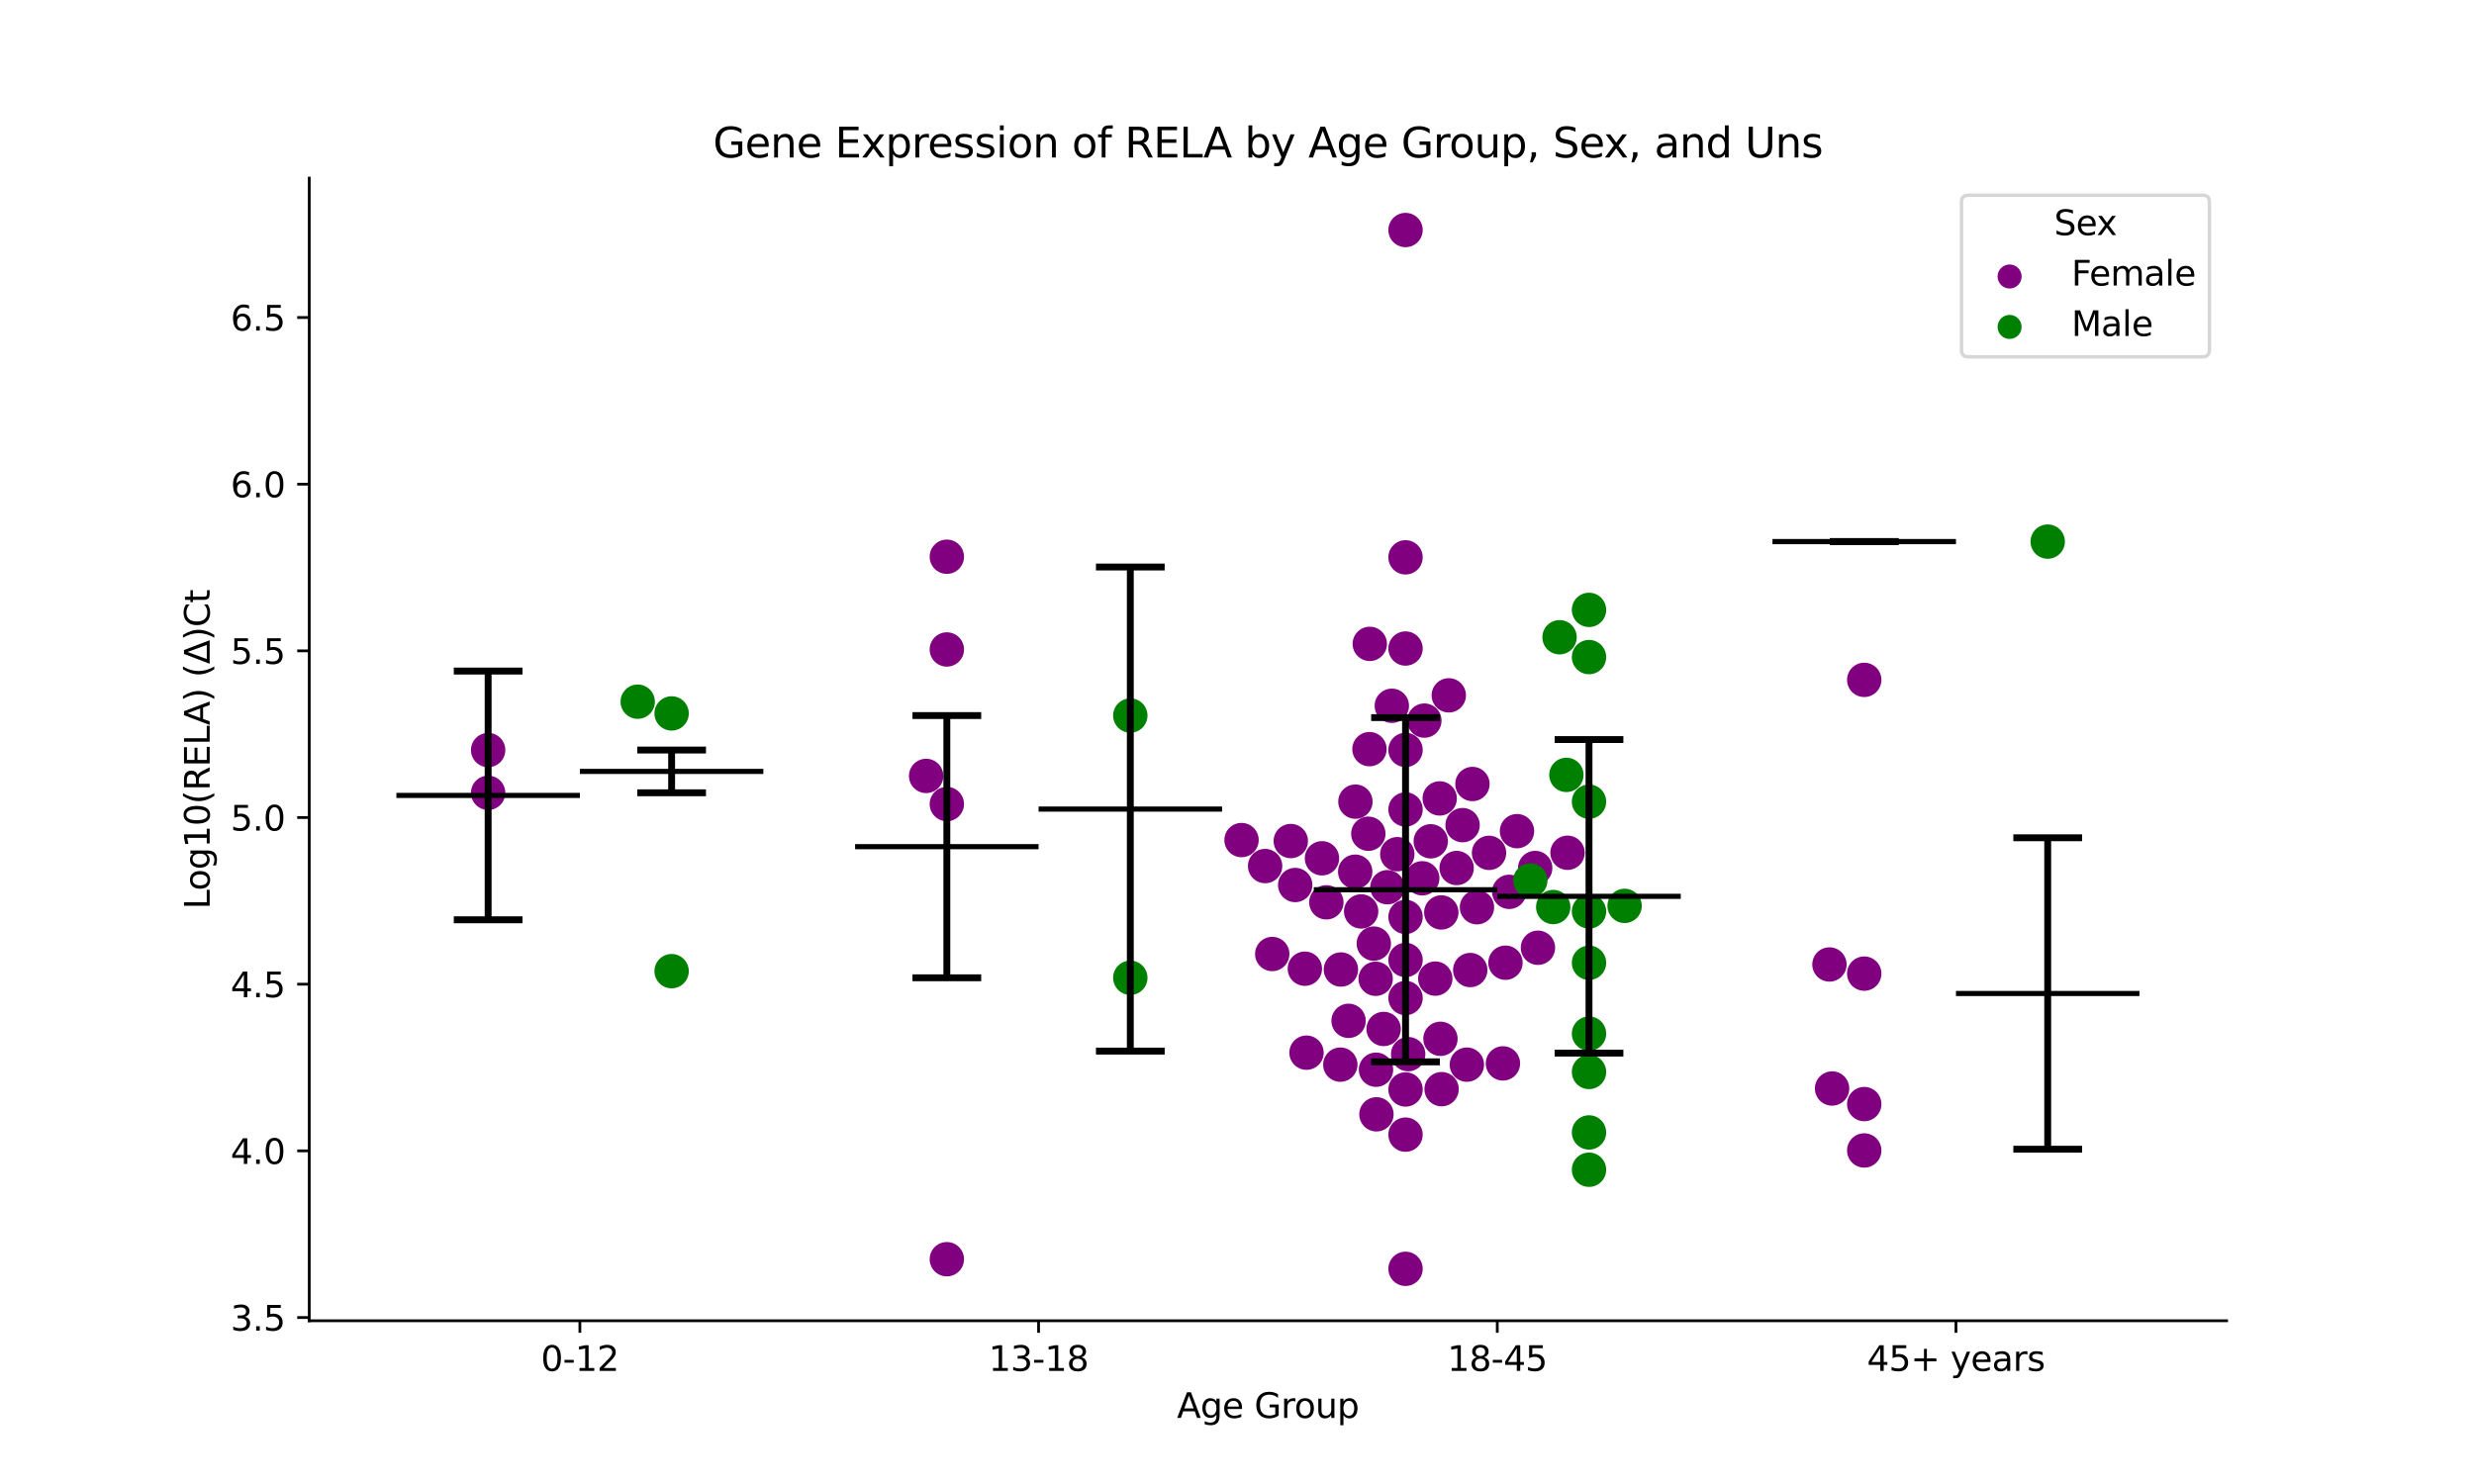 <?xml version="1.0" encoding="utf-8" standalone="no"?>
<!DOCTYPE svg PUBLIC "-//W3C//DTD SVG 1.1//EN"
  "http://www.w3.org/Graphics/SVG/1.1/DTD/svg11.dtd">
<svg xmlns:xlink="http://www.w3.org/1999/xlink" width="720pt" height="432pt" viewBox="0 0 720 432" xmlns="http://www.w3.org/2000/svg" version="1.1">
 <defs>
  <style type="text/css">*{stroke-linejoin: round; stroke-linecap: butt}</style>
 </defs>
 <g id="figure_1">
  <g id="patch_1">
   <path d="M 0 432 
L 720 432 
L 720 0 
L 0 0 
z
" style="fill: #ffffff"/>
  </g>
  <g id="axes_1">
   <g id="patch_2">
    <path d="M 90 384.48 
L 648 384.48 
L 648 51.84 
L 90 51.84 
z
" style="fill: #ffffff"/>
   </g>
   <g id="PathCollection_1">
    <defs>
     <path id="C0_0_2d4dabe484" d="M 0 5 
C 1.326 5 2.598 4.473 3.536 3.536 
C 4.473 2.598 5 1.326 5 -0 
C 5 -1.326 4.473 -2.598 3.536 -3.536 
C 2.598 -4.473 1.326 -5 0 -5 
C -1.326 -5 -2.598 -4.473 -3.536 -3.536 
C -4.473 -2.598 -5 -1.326 -5 0 
C -5 1.326 -4.473 2.598 -3.536 3.536 
C -2.598 4.473 -1.326 5 0 5 
z
"/>
    </defs>
    <g clip-path="url(#pb9359ebd61)">
     <use xlink:href="#C0_0_2d4dabe484" x="142.062" y="218.348" style="fill: #800080"/>
    </g>
    <g clip-path="url(#pb9359ebd61)">
     <use xlink:href="#C0_0_2d4dabe484" x="142.062" y="230.791" style="fill: #800080"/>
    </g>
   </g>
   <g id="PathCollection_2">
    <defs>
     <path id="C1_0_733b966bf1" d="M 0 5 
C 1.326 5 2.598 4.473 3.536 3.536 
C 4.473 2.598 5 1.326 5 -0 
C 5 -1.326 4.473 -2.598 3.536 -3.536 
C 2.598 -4.473 1.326 -5 0 -5 
C -1.326 -5 -2.598 -4.473 -3.536 -3.536 
C -4.473 -2.598 -5 -1.326 -5 0 
C -5 1.326 -4.473 2.598 -3.536 3.536 
C -2.598 4.473 -1.326 5 0 5 
z
"/>
    </defs>
    <g clip-path="url(#pb9359ebd61)">
     <use xlink:href="#C1_0_733b966bf1" x="195.459" y="207.681" style="fill: #008000"/>
    </g>
    <g clip-path="url(#pb9359ebd61)">
     <use xlink:href="#C1_0_733b966bf1" x="185.591" y="204.265" style="fill: #008000"/>
    </g>
    <g clip-path="url(#pb9359ebd61)">
     <use xlink:href="#C1_0_733b966bf1" x="195.459" y="282.711" style="fill: #008000"/>
    </g>
   </g>
   <g id="PathCollection_3">
    <defs>
     <path id="C2_0_3340e9cf33" d="M 0 5 
C 1.326 5 2.598 4.473 3.536 3.536 
C 4.473 2.598 5 1.326 5 -0 
C 5 -1.326 4.473 -2.598 3.536 -3.536 
C 2.598 -4.473 1.326 -5 0 -5 
C -1.326 -5 -2.598 -4.473 -3.536 -3.536 
C -4.473 -2.598 -5 -1.326 -5 0 
C -5 1.326 -4.473 2.598 -3.536 3.536 
C -2.598 4.473 -1.326 5 0 5 
z
"/>
    </defs>
    <g clip-path="url(#pb9359ebd61)">
     <use xlink:href="#C2_0_3340e9cf33" x="275.555" y="366.561" style="fill: #800080"/>
    </g>
    <g clip-path="url(#pb9359ebd61)">
     <use xlink:href="#C2_0_3340e9cf33" x="275.555" y="189.063" style="fill: #800080"/>
    </g>
    <g clip-path="url(#pb9359ebd61)">
     <use xlink:href="#C2_0_3340e9cf33" x="275.555" y="234.065" style="fill: #800080"/>
    </g>
    <g clip-path="url(#pb9359ebd61)">
     <use xlink:href="#C2_0_3340e9cf33" x="275.555" y="162.066" style="fill: #800080"/>
    </g>
    <g clip-path="url(#pb9359ebd61)">
     <use xlink:href="#C2_0_3340e9cf33" x="269.53" y="225.875" style="fill: #800080"/>
    </g>
   </g>
   <g id="PathCollection_4">
    <defs>
     <path id="C3_0_9592f3216a" d="M 0 5 
C 1.326 5 2.598 4.473 3.536 3.536 
C 4.473 2.598 5 1.326 5 -0 
C 5 -1.326 4.473 -2.598 3.536 -3.536 
C 2.598 -4.473 1.326 -5 0 -5 
C -1.326 -5 -2.598 -4.473 -3.536 -3.536 
C -4.473 -2.598 -5 -1.326 -5 0 
C -5 1.326 -4.473 2.598 -3.536 3.536 
C -2.598 4.473 -1.326 5 0 5 
z
"/>
    </defs>
    <g clip-path="url(#pb9359ebd61)">
     <use xlink:href="#C3_0_9592f3216a" x="328.952" y="284.639" style="fill: #008000"/>
    </g>
    <g clip-path="url(#pb9359ebd61)">
     <use xlink:href="#C3_0_9592f3216a" x="328.952" y="208.304" style="fill: #008000"/>
    </g>
   </g>
   <g id="PathCollection_5">
    <defs>
     <path id="C4_0_a1d25ee0cf" d="M 0 5 
C 1.326 5 2.598 4.473 3.536 3.536 
C 4.473 2.598 5 1.326 5 -0 
C 5 -1.326 4.473 -2.598 3.536 -3.536 
C 2.598 -4.473 1.326 -5 0 -5 
C -1.326 -5 -2.598 -4.473 -3.536 -3.536 
C -4.473 -2.598 -5 -1.326 -5 0 
C -5 1.326 -4.473 2.598 -3.536 3.536 
C -2.598 4.473 -1.326 5 0 5 
z
"/>
    </defs>
    <g clip-path="url(#pb9359ebd61)">
     <use xlink:href="#C4_0_a1d25ee0cf" x="409.048" y="369.36" style="fill: #800080"/>
    </g>
    <g clip-path="url(#pb9359ebd61)">
     <use xlink:href="#C4_0_a1d25ee0cf" x="426.899" y="309.924" style="fill: #800080"/>
    </g>
    <g clip-path="url(#pb9359ebd61)">
     <use xlink:href="#C4_0_a1d25ee0cf" x="409.048" y="290.533" style="fill: #800080"/>
    </g>
    <g clip-path="url(#pb9359ebd61)">
     <use xlink:href="#C4_0_a1d25ee0cf" x="370.256" y="277.715" style="fill: #800080"/>
    </g>
    <g clip-path="url(#pb9359ebd61)">
     <use xlink:href="#C4_0_a1d25ee0cf" x="399.815" y="274.689" style="fill: #800080"/>
    </g>
    <g clip-path="url(#pb9359ebd61)">
     <use xlink:href="#C4_0_a1d25ee0cf" x="419.211" y="302.402" style="fill: #800080"/>
    </g>
    <g clip-path="url(#pb9359ebd61)">
     <use xlink:href="#C4_0_a1d25ee0cf" x="400.582" y="324.383" style="fill: #800080"/>
    </g>
    <g clip-path="url(#pb9359ebd61)">
     <use xlink:href="#C4_0_a1d25ee0cf" x="409.048" y="279.451" style="fill: #800080"/>
    </g>
    <g clip-path="url(#pb9359ebd61)">
     <use xlink:href="#C4_0_a1d25ee0cf" x="438.133" y="280.248" style="fill: #800080"/>
    </g>
    <g clip-path="url(#pb9359ebd61)">
     <use xlink:href="#C4_0_a1d25ee0cf" x="400.353" y="284.927" style="fill: #800080"/>
    </g>
    <g clip-path="url(#pb9359ebd61)">
     <use xlink:href="#C4_0_a1d25ee0cf" x="398.645" y="187.437" style="fill: #800080"/>
    </g>
    <g clip-path="url(#pb9359ebd61)">
     <use xlink:href="#C4_0_a1d25ee0cf" x="402.674" y="299.536" style="fill: #800080"/>
    </g>
    <g clip-path="url(#pb9359ebd61)">
     <use xlink:href="#C4_0_a1d25ee0cf" x="423.925" y="252.684" style="fill: #800080"/>
    </g>
    <g clip-path="url(#pb9359ebd61)">
     <use xlink:href="#C4_0_a1d25ee0cf" x="403.767" y="258.276" style="fill: #800080"/>
    </g>
    <g clip-path="url(#pb9359ebd61)">
     <use xlink:href="#C4_0_a1d25ee0cf" x="379.745" y="281.997" style="fill: #800080"/>
    </g>
    <g clip-path="url(#pb9359ebd61)">
     <use xlink:href="#C4_0_a1d25ee0cf" x="447.585" y="275.893" style="fill: #800080"/>
    </g>
    <g clip-path="url(#pb9359ebd61)">
     <use xlink:href="#C4_0_a1d25ee0cf" x="409.048" y="330.298" style="fill: #800080"/>
    </g>
    <g clip-path="url(#pb9359ebd61)">
     <use xlink:href="#C4_0_a1d25ee0cf" x="368.181" y="252.115" style="fill: #800080"/>
    </g>
    <g clip-path="url(#pb9359ebd61)">
     <use xlink:href="#C4_0_a1d25ee0cf" x="390.071" y="309.923" style="fill: #800080"/>
    </g>
    <g clip-path="url(#pb9359ebd61)">
     <use xlink:href="#C4_0_a1d25ee0cf" x="446.783" y="252.681" style="fill: #800080"/>
    </g>
    <g clip-path="url(#pb9359ebd61)">
     <use xlink:href="#C4_0_a1d25ee0cf" x="394.401" y="253.756" style="fill: #800080"/>
    </g>
    <g clip-path="url(#pb9359ebd61)">
     <use xlink:href="#C4_0_a1d25ee0cf" x="398.217" y="242.702" style="fill: #800080"/>
    </g>
    <g clip-path="url(#pb9359ebd61)">
     <use xlink:href="#C4_0_a1d25ee0cf" x="409.048" y="218.305" style="fill: #800080"/>
    </g>
    <g clip-path="url(#pb9359ebd61)">
     <use xlink:href="#C4_0_a1d25ee0cf" x="439.223" y="259.622" style="fill: #800080"/>
    </g>
    <g clip-path="url(#pb9359ebd61)">
     <use xlink:href="#C4_0_a1d25ee0cf" x="380.229" y="306.439" style="fill: #800080"/>
    </g>
    <g clip-path="url(#pb9359ebd61)">
     <use xlink:href="#C4_0_a1d25ee0cf" x="409.048" y="66.96" style="fill: #800080"/>
    </g>
    <g clip-path="url(#pb9359ebd61)">
     <use xlink:href="#C4_0_a1d25ee0cf" x="414.529" y="209.775" style="fill: #800080"/>
    </g>
    <g clip-path="url(#pb9359ebd61)">
     <use xlink:href="#C4_0_a1d25ee0cf" x="409.048" y="162.243" style="fill: #800080"/>
    </g>
    <g clip-path="url(#pb9359ebd61)">
     <use xlink:href="#C4_0_a1d25ee0cf" x="437.392" y="309.56" style="fill: #800080"/>
    </g>
    <g clip-path="url(#pb9359ebd61)">
     <use xlink:href="#C4_0_a1d25ee0cf" x="456.192" y="248.244" style="fill: #800080"/>
    </g>
    <g clip-path="url(#pb9359ebd61)">
     <use xlink:href="#C4_0_a1d25ee0cf" x="425.648" y="240.202" style="fill: #800080"/>
    </g>
    <g clip-path="url(#pb9359ebd61)">
     <use xlink:href="#C4_0_a1d25ee0cf" x="433.348" y="248.272" style="fill: #800080"/>
    </g>
    <g clip-path="url(#pb9359ebd61)">
     <use xlink:href="#C4_0_a1d25ee0cf" x="418.991" y="232.427" style="fill: #800080"/>
    </g>
    <g clip-path="url(#pb9359ebd61)">
     <use xlink:href="#C4_0_a1d25ee0cf" x="416.383" y="244.907" style="fill: #800080"/>
    </g>
    <g clip-path="url(#pb9359ebd61)">
     <use xlink:href="#C4_0_a1d25ee0cf" x="409.048" y="266.919" style="fill: #800080"/>
    </g>
    <g clip-path="url(#pb9359ebd61)">
     <use xlink:href="#C4_0_a1d25ee0cf" x="390.242" y="282.23" style="fill: #800080"/>
    </g>
    <g clip-path="url(#pb9359ebd61)">
     <use xlink:href="#C4_0_a1d25ee0cf" x="421.637" y="202.415" style="fill: #800080"/>
    </g>
    <g clip-path="url(#pb9359ebd61)">
     <use xlink:href="#C4_0_a1d25ee0cf" x="409.048" y="235.64" style="fill: #800080"/>
    </g>
    <g clip-path="url(#pb9359ebd61)">
     <use xlink:href="#C4_0_a1d25ee0cf" x="396.131" y="265.324" style="fill: #800080"/>
    </g>
    <g clip-path="url(#pb9359ebd61)">
     <use xlink:href="#C4_0_a1d25ee0cf" x="376.94" y="257.63" style="fill: #800080"/>
    </g>
    <g clip-path="url(#pb9359ebd61)">
     <use xlink:href="#C4_0_a1d25ee0cf" x="419.458" y="265.617" style="fill: #800080"/>
    </g>
    <g clip-path="url(#pb9359ebd61)">
     <use xlink:href="#C4_0_a1d25ee0cf" x="413.906" y="255.677" style="fill: #800080"/>
    </g>
    <g clip-path="url(#pb9359ebd61)">
     <use xlink:href="#C4_0_a1d25ee0cf" x="405.057" y="205.458" style="fill: #800080"/>
    </g>
    <g clip-path="url(#pb9359ebd61)">
     <use xlink:href="#C4_0_a1d25ee0cf" x="361.319" y="244.547" style="fill: #800080"/>
    </g>
    <g clip-path="url(#pb9359ebd61)">
     <use xlink:href="#C4_0_a1d25ee0cf" x="394.464" y="233.363" style="fill: #800080"/>
    </g>
    <g clip-path="url(#pb9359ebd61)">
     <use xlink:href="#C4_0_a1d25ee0cf" x="441.486" y="241.953" style="fill: #800080"/>
    </g>
    <g clip-path="url(#pb9359ebd61)">
     <use xlink:href="#C4_0_a1d25ee0cf" x="398.55" y="218.08" style="fill: #800080"/>
    </g>
    <g clip-path="url(#pb9359ebd61)">
     <use xlink:href="#C4_0_a1d25ee0cf" x="428.52" y="228.228" style="fill: #800080"/>
    </g>
    <g clip-path="url(#pb9359ebd61)">
     <use xlink:href="#C4_0_a1d25ee0cf" x="386.007" y="262.674" style="fill: #800080"/>
    </g>
    <g clip-path="url(#pb9359ebd61)">
     <use xlink:href="#C4_0_a1d25ee0cf" x="427.876" y="282.386" style="fill: #800080"/>
    </g>
    <g clip-path="url(#pb9359ebd61)">
     <use xlink:href="#C4_0_a1d25ee0cf" x="406.65" y="248.66" style="fill: #800080"/>
    </g>
    <g clip-path="url(#pb9359ebd61)">
     <use xlink:href="#C4_0_a1d25ee0cf" x="400.456" y="311.399" style="fill: #800080"/>
    </g>
    <g clip-path="url(#pb9359ebd61)">
     <use xlink:href="#C4_0_a1d25ee0cf" x="409.048" y="188.793" style="fill: #800080"/>
    </g>
    <g clip-path="url(#pb9359ebd61)">
     <use xlink:href="#C4_0_a1d25ee0cf" x="409.048" y="317.147" style="fill: #800080"/>
    </g>
    <g clip-path="url(#pb9359ebd61)">
     <use xlink:href="#C4_0_a1d25ee0cf" x="375.654" y="244.832" style="fill: #800080"/>
    </g>
    <g clip-path="url(#pb9359ebd61)">
     <use xlink:href="#C4_0_a1d25ee0cf" x="419.547" y="317.063" style="fill: #800080"/>
    </g>
    <g clip-path="url(#pb9359ebd61)">
     <use xlink:href="#C4_0_a1d25ee0cf" x="392.473" y="297.169" style="fill: #800080"/>
    </g>
    <g clip-path="url(#pb9359ebd61)">
     <use xlink:href="#C4_0_a1d25ee0cf" x="384.731" y="249.858" style="fill: #800080"/>
    </g>
    <g clip-path="url(#pb9359ebd61)">
     <use xlink:href="#C4_0_a1d25ee0cf" x="409.816" y="306.867" style="fill: #800080"/>
    </g>
    <g clip-path="url(#pb9359ebd61)">
     <use xlink:href="#C4_0_a1d25ee0cf" x="417.706" y="284.875" style="fill: #800080"/>
    </g>
    <g clip-path="url(#pb9359ebd61)">
     <use xlink:href="#C4_0_a1d25ee0cf" x="429.838" y="264.105" style="fill: #800080"/>
    </g>
   </g>
   <g id="PathCollection_6">
    <defs>
     <path id="C5_0_becc1f8357" d="M 0 5 
C 1.326 5 2.598 4.473 3.536 3.536 
C 4.473 2.598 5 1.326 5 -0 
C 5 -1.326 4.473 -2.598 3.536 -3.536 
C 2.598 -4.473 1.326 -5 0 -5 
C -1.326 -5 -2.598 -4.473 -3.536 -3.536 
C -4.473 -2.598 -5 -1.326 -5 0 
C -5 1.326 -4.473 2.598 -3.536 3.536 
C -2.598 4.473 -1.326 5 0 5 
z
"/>
    </defs>
    <g clip-path="url(#pb9359ebd61)">
     <use xlink:href="#C5_0_becc1f8357" x="462.445" y="340.514" style="fill: #008000"/>
    </g>
    <g clip-path="url(#pb9359ebd61)">
     <use xlink:href="#C5_0_becc1f8357" x="445.366" y="256.318" style="fill: #008000"/>
    </g>
    <g clip-path="url(#pb9359ebd61)">
     <use xlink:href="#C5_0_becc1f8357" x="462.445" y="329.654" style="fill: #008000"/>
    </g>
    <g clip-path="url(#pb9359ebd61)">
     <use xlink:href="#C5_0_becc1f8357" x="452.032" y="264.044" style="fill: #008000"/>
    </g>
    <g clip-path="url(#pb9359ebd61)">
     <use xlink:href="#C5_0_becc1f8357" x="462.445" y="300.891" style="fill: #008000"/>
    </g>
    <g clip-path="url(#pb9359ebd61)">
     <use xlink:href="#C5_0_becc1f8357" x="455.863" y="225.577" style="fill: #008000"/>
    </g>
    <g clip-path="url(#pb9359ebd61)">
     <use xlink:href="#C5_0_becc1f8357" x="472.806" y="263.706" style="fill: #008000"/>
    </g>
    <g clip-path="url(#pb9359ebd61)">
     <use xlink:href="#C5_0_becc1f8357" x="462.445" y="177.54" style="fill: #008000"/>
    </g>
    <g clip-path="url(#pb9359ebd61)">
     <use xlink:href="#C5_0_becc1f8357" x="453.872" y="185.507" style="fill: #008000"/>
    </g>
    <g clip-path="url(#pb9359ebd61)">
     <use xlink:href="#C5_0_becc1f8357" x="462.445" y="312.057" style="fill: #008000"/>
    </g>
    <g clip-path="url(#pb9359ebd61)">
     <use xlink:href="#C5_0_becc1f8357" x="462.445" y="233.369" style="fill: #008000"/>
    </g>
    <g clip-path="url(#pb9359ebd61)">
     <use xlink:href="#C5_0_becc1f8357" x="462.445" y="280.27" style="fill: #008000"/>
    </g>
    <g clip-path="url(#pb9359ebd61)">
     <use xlink:href="#C5_0_becc1f8357" x="462.445" y="265.33" style="fill: #008000"/>
    </g>
    <g clip-path="url(#pb9359ebd61)">
     <use xlink:href="#C5_0_becc1f8357" x="462.445" y="191.281" style="fill: #008000"/>
    </g>
   </g>
   <g id="PathCollection_7">
    <defs>
     <path id="C6_0_d70a5f0a10" d="M 0 5 
C 1.326 5 2.598 4.473 3.536 3.536 
C 4.473 2.598 5 1.326 5 -0 
C 5 -1.326 4.473 -2.598 3.536 -3.536 
C 2.598 -4.473 1.326 -5 0 -5 
C -1.326 -5 -2.598 -4.473 -3.536 -3.536 
C -4.473 -2.598 -5 -1.326 -5 0 
C -5 1.326 -4.473 2.598 -3.536 3.536 
C -2.598 4.473 -1.326 5 0 5 
z
"/>
    </defs>
    <g clip-path="url(#pb9359ebd61)">
     <use xlink:href="#C6_0_d70a5f0a10" x="542.541" y="283.424" style="fill: #800080"/>
    </g>
    <g clip-path="url(#pb9359ebd61)">
     <use xlink:href="#C6_0_d70a5f0a10" x="533.183" y="316.869" style="fill: #800080"/>
    </g>
    <g clip-path="url(#pb9359ebd61)">
     <use xlink:href="#C6_0_d70a5f0a10" x="542.541" y="334.907" style="fill: #800080"/>
    </g>
    <g clip-path="url(#pb9359ebd61)">
     <use xlink:href="#C6_0_d70a5f0a10" x="542.541" y="321.404" style="fill: #800080"/>
    </g>
    <g clip-path="url(#pb9359ebd61)">
     <use xlink:href="#C6_0_d70a5f0a10" x="532.42" y="280.761" style="fill: #800080"/>
    </g>
    <g clip-path="url(#pb9359ebd61)">
     <use xlink:href="#C6_0_d70a5f0a10" x="542.541" y="197.915" style="fill: #800080"/>
    </g>
   </g>
   <g id="PathCollection_8">
    <defs>
     <path id="m8286afcb7f" d="M 0 5 
C 1.326 5 2.598 4.473 3.536 3.536 
C 4.473 2.598 5 1.326 5 0 
C 5 -1.326 4.473 -2.598 3.536 -3.536 
C 2.598 -4.473 1.326 -5 0 -5 
C -1.326 -5 -2.598 -4.473 -3.536 -3.536 
C -4.473 -2.598 -5 -1.326 -5 0 
C -5 1.326 -4.473 2.598 -3.536 3.536 
C -2.598 4.473 -1.326 5 0 5 
z
"/>
    </defs>
    <g clip-path="url(#pb9359ebd61)">
     <use xlink:href="#m8286afcb7f" x="595.938" y="157.662" style="fill: #008000"/>
    </g>
   </g>
   <g id="PathCollection_9"/>
   <g id="PathCollection_10"/>
   <g id="matplotlib.axis_1">
    <g id="xtick_1">
     <g id="line2d_1">
      <defs>
       <path id="m45ffa691e1" d="M 0 0 
L 0 3.5 
" style="stroke: #000000; stroke-width: 0.8"/>
      </defs>
      <g>
       <use xlink:href="#m45ffa691e1" x="168.761" y="384.48" style="stroke: #000000; stroke-width: 0.8"/>
      </g>
     </g>
     <g id="text_1">
      <!-- 0-12 -->
      <g transform="translate(157.413 399.078) scale(0.1 -0.1)">
       <defs>
        <path id="DejaVuSans-30" d="M 2034 4250 
Q 1547 4250 1301 3770 
Q 1056 3291 1056 2328 
Q 1056 1369 1301 889 
Q 1547 409 2034 409 
Q 2525 409 2770 889 
Q 3016 1369 3016 2328 
Q 3016 3291 2770 3770 
Q 2525 4250 2034 4250 
z
M 2034 4750 
Q 2819 4750 3233 4129 
Q 3647 3509 3647 2328 
Q 3647 1150 3233 529 
Q 2819 -91 2034 -91 
Q 1250 -91 836 529 
Q 422 1150 422 2328 
Q 422 3509 836 4129 
Q 1250 4750 2034 4750 
z
" transform="scale(0.016)"/>
        <path id="DejaVuSans-2d" d="M 313 2009 
L 1997 2009 
L 1997 1497 
L 313 1497 
L 313 2009 
z
" transform="scale(0.016)"/>
        <path id="DejaVuSans-31" d="M 794 531 
L 1825 531 
L 1825 4091 
L 703 3866 
L 703 4441 
L 1819 4666 
L 2450 4666 
L 2450 531 
L 3481 531 
L 3481 0 
L 794 0 
L 794 531 
z
" transform="scale(0.016)"/>
        <path id="DejaVuSans-32" d="M 1228 531 
L 3431 531 
L 3431 0 
L 469 0 
L 469 531 
Q 828 903 1448 1529 
Q 2069 2156 2228 2338 
Q 2531 2678 2651 2914 
Q 2772 3150 2772 3378 
Q 2772 3750 2511 3984 
Q 2250 4219 1831 4219 
Q 1534 4219 1204 4116 
Q 875 4013 500 3803 
L 500 4441 
Q 881 4594 1212 4672 
Q 1544 4750 1819 4750 
Q 2544 4750 2975 4387 
Q 3406 4025 3406 3419 
Q 3406 3131 3298 2873 
Q 3191 2616 2906 2266 
Q 2828 2175 2409 1742 
Q 1991 1309 1228 531 
z
" transform="scale(0.016)"/>
       </defs>
       <use xlink:href="#DejaVuSans-30"/>
       <use xlink:href="#DejaVuSans-2d" x="63.623"/>
       <use xlink:href="#DejaVuSans-31" x="99.707"/>
       <use xlink:href="#DejaVuSans-32" x="163.33"/>
      </g>
     </g>
    </g>
    <g id="xtick_2">
     <g id="line2d_2">
      <g>
       <use xlink:href="#m45ffa691e1" x="302.254" y="384.48" style="stroke: #000000; stroke-width: 0.8"/>
      </g>
     </g>
     <g id="text_2">
      <!-- 13-18 -->
      <g transform="translate(287.725 399.078) scale(0.1 -0.1)">
       <defs>
        <path id="DejaVuSans-33" d="M 2597 2516 
Q 3050 2419 3304 2112 
Q 3559 1806 3559 1356 
Q 3559 666 3084 287 
Q 2609 -91 1734 -91 
Q 1441 -91 1130 -33 
Q 819 25 488 141 
L 488 750 
Q 750 597 1062 519 
Q 1375 441 1716 441 
Q 2309 441 2620 675 
Q 2931 909 2931 1356 
Q 2931 1769 2642 2001 
Q 2353 2234 1838 2234 
L 1294 2234 
L 1294 2753 
L 1863 2753 
Q 2328 2753 2575 2939 
Q 2822 3125 2822 3475 
Q 2822 3834 2567 4026 
Q 2313 4219 1838 4219 
Q 1578 4219 1281 4162 
Q 984 4106 628 3988 
L 628 4550 
Q 988 4650 1302 4700 
Q 1616 4750 1894 4750 
Q 2613 4750 3031 4423 
Q 3450 4097 3450 3541 
Q 3450 3153 3228 2886 
Q 3006 2619 2597 2516 
z
" transform="scale(0.016)"/>
        <path id="DejaVuSans-38" d="M 2034 2216 
Q 1584 2216 1326 1975 
Q 1069 1734 1069 1313 
Q 1069 891 1326 650 
Q 1584 409 2034 409 
Q 2484 409 2743 651 
Q 3003 894 3003 1313 
Q 3003 1734 2745 1975 
Q 2488 2216 2034 2216 
z
M 1403 2484 
Q 997 2584 770 2862 
Q 544 3141 544 3541 
Q 544 4100 942 4425 
Q 1341 4750 2034 4750 
Q 2731 4750 3128 4425 
Q 3525 4100 3525 3541 
Q 3525 3141 3298 2862 
Q 3072 2584 2669 2484 
Q 3125 2378 3379 2068 
Q 3634 1759 3634 1313 
Q 3634 634 3220 271 
Q 2806 -91 2034 -91 
Q 1263 -91 848 271 
Q 434 634 434 1313 
Q 434 1759 690 2068 
Q 947 2378 1403 2484 
z
M 1172 3481 
Q 1172 3119 1398 2916 
Q 1625 2713 2034 2713 
Q 2441 2713 2670 2916 
Q 2900 3119 2900 3481 
Q 2900 3844 2670 4047 
Q 2441 4250 2034 4250 
Q 1625 4250 1398 4047 
Q 1172 3844 1172 3481 
z
" transform="scale(0.016)"/>
       </defs>
       <use xlink:href="#DejaVuSans-31"/>
       <use xlink:href="#DejaVuSans-33" x="63.623"/>
       <use xlink:href="#DejaVuSans-2d" x="127.246"/>
       <use xlink:href="#DejaVuSans-31" x="163.33"/>
       <use xlink:href="#DejaVuSans-38" x="226.953"/>
      </g>
     </g>
    </g>
    <g id="xtick_3">
     <g id="line2d_3">
      <g>
       <use xlink:href="#m45ffa691e1" x="435.746" y="384.48" style="stroke: #000000; stroke-width: 0.8"/>
      </g>
     </g>
     <g id="text_3">
      <!-- 18-45 -->
      <g transform="translate(421.218 399.078) scale(0.1 -0.1)">
       <defs>
        <path id="DejaVuSans-34" d="M 2419 4116 
L 825 1625 
L 2419 1625 
L 2419 4116 
z
M 2253 4666 
L 3047 4666 
L 3047 1625 
L 3713 1625 
L 3713 1100 
L 3047 1100 
L 3047 0 
L 2419 0 
L 2419 1100 
L 313 1100 
L 313 1709 
L 2253 4666 
z
" transform="scale(0.016)"/>
        <path id="DejaVuSans-35" d="M 691 4666 
L 3169 4666 
L 3169 4134 
L 1269 4134 
L 1269 2991 
Q 1406 3038 1543 3061 
Q 1681 3084 1819 3084 
Q 2600 3084 3056 2656 
Q 3513 2228 3513 1497 
Q 3513 744 3044 326 
Q 2575 -91 1722 -91 
Q 1428 -91 1123 -41 
Q 819 9 494 109 
L 494 744 
Q 775 591 1075 516 
Q 1375 441 1709 441 
Q 2250 441 2565 725 
Q 2881 1009 2881 1497 
Q 2881 1984 2565 2268 
Q 2250 2553 1709 2553 
Q 1456 2553 1204 2497 
Q 953 2441 691 2322 
L 691 4666 
z
" transform="scale(0.016)"/>
       </defs>
       <use xlink:href="#DejaVuSans-31"/>
       <use xlink:href="#DejaVuSans-38" x="63.623"/>
       <use xlink:href="#DejaVuSans-2d" x="127.246"/>
       <use xlink:href="#DejaVuSans-34" x="163.33"/>
       <use xlink:href="#DejaVuSans-35" x="226.953"/>
      </g>
     </g>
    </g>
    <g id="xtick_4">
     <g id="line2d_4">
      <g>
       <use xlink:href="#m45ffa691e1" x="569.239" y="384.48" style="stroke: #000000; stroke-width: 0.8"/>
      </g>
     </g>
     <g id="text_4">
      <!-- 45+ years -->
      <g transform="translate(543.338 399.078) scale(0.1 -0.1)">
       <defs>
        <path id="DejaVuSans-2b" d="M 2944 4013 
L 2944 2272 
L 4684 2272 
L 4684 1741 
L 2944 1741 
L 2944 0 
L 2419 0 
L 2419 1741 
L 678 1741 
L 678 2272 
L 2419 2272 
L 2419 4013 
L 2944 4013 
z
" transform="scale(0.016)"/>
        <path id="DejaVuSans-20" transform="scale(0.016)"/>
        <path id="DejaVuSans-79" d="M 2059 -325 
Q 1816 -950 1584 -1140 
Q 1353 -1331 966 -1331 
L 506 -1331 
L 506 -850 
L 844 -850 
Q 1081 -850 1212 -737 
Q 1344 -625 1503 -206 
L 1606 56 
L 191 3500 
L 800 3500 
L 1894 763 
L 2988 3500 
L 3597 3500 
L 2059 -325 
z
" transform="scale(0.016)"/>
        <path id="DejaVuSans-65" d="M 3597 1894 
L 3597 1613 
L 953 1613 
Q 991 1019 1311 708 
Q 1631 397 2203 397 
Q 2534 397 2845 478 
Q 3156 559 3463 722 
L 3463 178 
Q 3153 47 2828 -22 
Q 2503 -91 2169 -91 
Q 1331 -91 842 396 
Q 353 884 353 1716 
Q 353 2575 817 3079 
Q 1281 3584 2069 3584 
Q 2775 3584 3186 3129 
Q 3597 2675 3597 1894 
z
M 3022 2063 
Q 3016 2534 2758 2815 
Q 2500 3097 2075 3097 
Q 1594 3097 1305 2825 
Q 1016 2553 972 2059 
L 3022 2063 
z
" transform="scale(0.016)"/>
        <path id="DejaVuSans-61" d="M 2194 1759 
Q 1497 1759 1228 1600 
Q 959 1441 959 1056 
Q 959 750 1161 570 
Q 1363 391 1709 391 
Q 2188 391 2477 730 
Q 2766 1069 2766 1631 
L 2766 1759 
L 2194 1759 
z
M 3341 1997 
L 3341 0 
L 2766 0 
L 2766 531 
Q 2569 213 2275 61 
Q 1981 -91 1556 -91 
Q 1019 -91 701 211 
Q 384 513 384 1019 
Q 384 1609 779 1909 
Q 1175 2209 1959 2209 
L 2766 2209 
L 2766 2266 
Q 2766 2663 2505 2880 
Q 2244 3097 1772 3097 
Q 1472 3097 1187 3025 
Q 903 2953 641 2809 
L 641 3341 
Q 956 3463 1253 3523 
Q 1550 3584 1831 3584 
Q 2591 3584 2966 3190 
Q 3341 2797 3341 1997 
z
" transform="scale(0.016)"/>
        <path id="DejaVuSans-72" d="M 2631 2963 
Q 2534 3019 2420 3045 
Q 2306 3072 2169 3072 
Q 1681 3072 1420 2755 
Q 1159 2438 1159 1844 
L 1159 0 
L 581 0 
L 581 3500 
L 1159 3500 
L 1159 2956 
Q 1341 3275 1631 3429 
Q 1922 3584 2338 3584 
Q 2397 3584 2469 3576 
Q 2541 3569 2628 3553 
L 2631 2963 
z
" transform="scale(0.016)"/>
        <path id="DejaVuSans-73" d="M 2834 3397 
L 2834 2853 
Q 2591 2978 2328 3040 
Q 2066 3103 1784 3103 
Q 1356 3103 1142 2972 
Q 928 2841 928 2578 
Q 928 2378 1081 2264 
Q 1234 2150 1697 2047 
L 1894 2003 
Q 2506 1872 2764 1633 
Q 3022 1394 3022 966 
Q 3022 478 2636 193 
Q 2250 -91 1575 -91 
Q 1294 -91 989 -36 
Q 684 19 347 128 
L 347 722 
Q 666 556 975 473 
Q 1284 391 1588 391 
Q 1994 391 2212 530 
Q 2431 669 2431 922 
Q 2431 1156 2273 1281 
Q 2116 1406 1581 1522 
L 1381 1569 
Q 847 1681 609 1914 
Q 372 2147 372 2553 
Q 372 3047 722 3315 
Q 1072 3584 1716 3584 
Q 2034 3584 2315 3537 
Q 2597 3491 2834 3397 
z
" transform="scale(0.016)"/>
       </defs>
       <use xlink:href="#DejaVuSans-34"/>
       <use xlink:href="#DejaVuSans-35" x="63.623"/>
       <use xlink:href="#DejaVuSans-2b" x="127.246"/>
       <use xlink:href="#DejaVuSans-20" x="211.035"/>
       <use xlink:href="#DejaVuSans-79" x="242.822"/>
       <use xlink:href="#DejaVuSans-65" x="302.002"/>
       <use xlink:href="#DejaVuSans-61" x="363.525"/>
       <use xlink:href="#DejaVuSans-72" x="424.805"/>
       <use xlink:href="#DejaVuSans-73" x="465.918"/>
      </g>
     </g>
    </g>
    <g id="text_5">
     <!-- Age Group -->
     <g transform="translate(342.52 412.757) scale(0.1 -0.1)">
      <defs>
       <path id="DejaVuSans-41" d="M 2188 4044 
L 1331 1722 
L 3047 1722 
L 2188 4044 
z
M 1831 4666 
L 2547 4666 
L 4325 0 
L 3669 0 
L 3244 1197 
L 1141 1197 
L 716 0 
L 50 0 
L 1831 4666 
z
" transform="scale(0.016)"/>
       <path id="DejaVuSans-67" d="M 2906 1791 
Q 2906 2416 2648 2759 
Q 2391 3103 1925 3103 
Q 1463 3103 1205 2759 
Q 947 2416 947 1791 
Q 947 1169 1205 825 
Q 1463 481 1925 481 
Q 2391 481 2648 825 
Q 2906 1169 2906 1791 
z
M 3481 434 
Q 3481 -459 3084 -895 
Q 2688 -1331 1869 -1331 
Q 1566 -1331 1297 -1286 
Q 1028 -1241 775 -1147 
L 775 -588 
Q 1028 -725 1275 -790 
Q 1522 -856 1778 -856 
Q 2344 -856 2625 -561 
Q 2906 -266 2906 331 
L 2906 616 
Q 2728 306 2450 153 
Q 2172 0 1784 0 
Q 1141 0 747 490 
Q 353 981 353 1791 
Q 353 2603 747 3093 
Q 1141 3584 1784 3584 
Q 2172 3584 2450 3431 
Q 2728 3278 2906 2969 
L 2906 3500 
L 3481 3500 
L 3481 434 
z
" transform="scale(0.016)"/>
       <path id="DejaVuSans-47" d="M 3809 666 
L 3809 1919 
L 2778 1919 
L 2778 2438 
L 4434 2438 
L 4434 434 
Q 4069 175 3628 42 
Q 3188 -91 2688 -91 
Q 1594 -91 976 548 
Q 359 1188 359 2328 
Q 359 3472 976 4111 
Q 1594 4750 2688 4750 
Q 3144 4750 3555 4637 
Q 3966 4525 4313 4306 
L 4313 3634 
Q 3963 3931 3569 4081 
Q 3175 4231 2741 4231 
Q 1884 4231 1454 3753 
Q 1025 3275 1025 2328 
Q 1025 1384 1454 906 
Q 1884 428 2741 428 
Q 3075 428 3337 486 
Q 3600 544 3809 666 
z
" transform="scale(0.016)"/>
       <path id="DejaVuSans-6f" d="M 1959 3097 
Q 1497 3097 1228 2736 
Q 959 2375 959 1747 
Q 959 1119 1226 758 
Q 1494 397 1959 397 
Q 2419 397 2687 759 
Q 2956 1122 2956 1747 
Q 2956 2369 2687 2733 
Q 2419 3097 1959 3097 
z
M 1959 3584 
Q 2709 3584 3137 3096 
Q 3566 2609 3566 1747 
Q 3566 888 3137 398 
Q 2709 -91 1959 -91 
Q 1206 -91 779 398 
Q 353 888 353 1747 
Q 353 2609 779 3096 
Q 1206 3584 1959 3584 
z
" transform="scale(0.016)"/>
       <path id="DejaVuSans-75" d="M 544 1381 
L 544 3500 
L 1119 3500 
L 1119 1403 
Q 1119 906 1312 657 
Q 1506 409 1894 409 
Q 2359 409 2629 706 
Q 2900 1003 2900 1516 
L 2900 3500 
L 3475 3500 
L 3475 0 
L 2900 0 
L 2900 538 
Q 2691 219 2414 64 
Q 2138 -91 1772 -91 
Q 1169 -91 856 284 
Q 544 659 544 1381 
z
M 1991 3584 
L 1991 3584 
z
" transform="scale(0.016)"/>
       <path id="DejaVuSans-70" d="M 1159 525 
L 1159 -1331 
L 581 -1331 
L 581 3500 
L 1159 3500 
L 1159 2969 
Q 1341 3281 1617 3432 
Q 1894 3584 2278 3584 
Q 2916 3584 3314 3078 
Q 3713 2572 3713 1747 
Q 3713 922 3314 415 
Q 2916 -91 2278 -91 
Q 1894 -91 1617 61 
Q 1341 213 1159 525 
z
M 3116 1747 
Q 3116 2381 2855 2742 
Q 2594 3103 2138 3103 
Q 1681 3103 1420 2742 
Q 1159 2381 1159 1747 
Q 1159 1113 1420 752 
Q 1681 391 2138 391 
Q 2594 391 2855 752 
Q 3116 1113 3116 1747 
z
" transform="scale(0.016)"/>
      </defs>
      <use xlink:href="#DejaVuSans-41"/>
      <use xlink:href="#DejaVuSans-67" x="68.408"/>
      <use xlink:href="#DejaVuSans-65" x="131.885"/>
      <use xlink:href="#DejaVuSans-20" x="193.408"/>
      <use xlink:href="#DejaVuSans-47" x="225.195"/>
      <use xlink:href="#DejaVuSans-72" x="302.686"/>
      <use xlink:href="#DejaVuSans-6f" x="341.549"/>
      <use xlink:href="#DejaVuSans-75" x="402.73"/>
      <use xlink:href="#DejaVuSans-70" x="466.109"/>
     </g>
    </g>
   </g>
   <g id="matplotlib.axis_2">
    <g id="ytick_1">
     <g id="line2d_5">
      <defs>
       <path id="mf425d4f85f" d="M 0 0 
L -3.5 0 
" style="stroke: #000000; stroke-width: 0.8"/>
      </defs>
      <g>
       <use xlink:href="#mf425d4f85f" x="90" y="383.543" style="stroke: #000000; stroke-width: 0.8"/>
      </g>
     </g>
     <g id="text_6">
      <!-- 3.5 -->
      <g transform="translate(67.097 387.342) scale(0.1 -0.1)">
       <defs>
        <path id="DejaVuSans-2e" d="M 684 794 
L 1344 794 
L 1344 0 
L 684 0 
L 684 794 
z
" transform="scale(0.016)"/>
       </defs>
       <use xlink:href="#DejaVuSans-33"/>
       <use xlink:href="#DejaVuSans-2e" x="63.623"/>
       <use xlink:href="#DejaVuSans-35" x="95.41"/>
      </g>
     </g>
    </g>
    <g id="ytick_2">
     <g id="line2d_6">
      <g>
       <use xlink:href="#mf425d4f85f" x="90" y="335.024" style="stroke: #000000; stroke-width: 0.8"/>
      </g>
     </g>
     <g id="text_7">
      <!-- 4.0 -->
      <g transform="translate(67.097 338.823) scale(0.1 -0.1)">
       <use xlink:href="#DejaVuSans-34"/>
       <use xlink:href="#DejaVuSans-2e" x="63.623"/>
       <use xlink:href="#DejaVuSans-30" x="95.41"/>
      </g>
     </g>
    </g>
    <g id="ytick_3">
     <g id="line2d_7">
      <g>
       <use xlink:href="#mf425d4f85f" x="90" y="286.505" style="stroke: #000000; stroke-width: 0.8"/>
      </g>
     </g>
     <g id="text_8">
      <!-- 4.5 -->
      <g transform="translate(67.097 290.304) scale(0.1 -0.1)">
       <use xlink:href="#DejaVuSans-34"/>
       <use xlink:href="#DejaVuSans-2e" x="63.623"/>
       <use xlink:href="#DejaVuSans-35" x="95.41"/>
      </g>
     </g>
    </g>
    <g id="ytick_4">
     <g id="line2d_8">
      <g>
       <use xlink:href="#mf425d4f85f" x="90" y="237.986" style="stroke: #000000; stroke-width: 0.8"/>
      </g>
     </g>
     <g id="text_9">
      <!-- 5.0 -->
      <g transform="translate(67.097 241.785) scale(0.1 -0.1)">
       <use xlink:href="#DejaVuSans-35"/>
       <use xlink:href="#DejaVuSans-2e" x="63.623"/>
       <use xlink:href="#DejaVuSans-30" x="95.41"/>
      </g>
     </g>
    </g>
    <g id="ytick_5">
     <g id="line2d_9">
      <g>
       <use xlink:href="#mf425d4f85f" x="90" y="189.467" style="stroke: #000000; stroke-width: 0.8"/>
      </g>
     </g>
     <g id="text_10">
      <!-- 5.5 -->
      <g transform="translate(67.097 193.266) scale(0.1 -0.1)">
       <use xlink:href="#DejaVuSans-35"/>
       <use xlink:href="#DejaVuSans-2e" x="63.623"/>
       <use xlink:href="#DejaVuSans-35" x="95.41"/>
      </g>
     </g>
    </g>
    <g id="ytick_6">
     <g id="line2d_10">
      <g>
       <use xlink:href="#mf425d4f85f" x="90" y="140.948" style="stroke: #000000; stroke-width: 0.8"/>
      </g>
     </g>
     <g id="text_11">
      <!-- 6.0 -->
      <g transform="translate(67.097 144.747) scale(0.1 -0.1)">
       <defs>
        <path id="DejaVuSans-36" d="M 2113 2584 
Q 1688 2584 1439 2293 
Q 1191 2003 1191 1497 
Q 1191 994 1439 701 
Q 1688 409 2113 409 
Q 2538 409 2786 701 
Q 3034 994 3034 1497 
Q 3034 2003 2786 2293 
Q 2538 2584 2113 2584 
z
M 3366 4563 
L 3366 3988 
Q 3128 4100 2886 4159 
Q 2644 4219 2406 4219 
Q 1781 4219 1451 3797 
Q 1122 3375 1075 2522 
Q 1259 2794 1537 2939 
Q 1816 3084 2150 3084 
Q 2853 3084 3261 2657 
Q 3669 2231 3669 1497 
Q 3669 778 3244 343 
Q 2819 -91 2113 -91 
Q 1303 -91 875 529 
Q 447 1150 447 2328 
Q 447 3434 972 4092 
Q 1497 4750 2381 4750 
Q 2619 4750 2861 4703 
Q 3103 4656 3366 4563 
z
" transform="scale(0.016)"/>
       </defs>
       <use xlink:href="#DejaVuSans-36"/>
       <use xlink:href="#DejaVuSans-2e" x="63.623"/>
       <use xlink:href="#DejaVuSans-30" x="95.41"/>
      </g>
     </g>
    </g>
    <g id="ytick_7">
     <g id="line2d_11">
      <g>
       <use xlink:href="#mf425d4f85f" x="90" y="92.429" style="stroke: #000000; stroke-width: 0.8"/>
      </g>
     </g>
     <g id="text_12">
      <!-- 6.5 -->
      <g transform="translate(67.097 96.228) scale(0.1 -0.1)">
       <use xlink:href="#DejaVuSans-36"/>
       <use xlink:href="#DejaVuSans-2e" x="63.623"/>
       <use xlink:href="#DejaVuSans-35" x="95.41"/>
      </g>
     </g>
    </g>
    <g id="text_13">
     <!-- Log10(RELA) (Δ)Ct -->
     <g transform="translate(61.017 264.671) rotate(-90) scale(0.1 -0.1)">
      <defs>
       <path id="DejaVuSans-4c" d="M 628 4666 
L 1259 4666 
L 1259 531 
L 3531 531 
L 3531 0 
L 628 0 
L 628 4666 
z
" transform="scale(0.016)"/>
       <path id="DejaVuSans-28" d="M 1984 4856 
Q 1566 4138 1362 3434 
Q 1159 2731 1159 2009 
Q 1159 1288 1364 580 
Q 1569 -128 1984 -844 
L 1484 -844 
Q 1016 -109 783 600 
Q 550 1309 550 2009 
Q 550 2706 781 3412 
Q 1013 4119 1484 4856 
L 1984 4856 
z
" transform="scale(0.016)"/>
       <path id="DejaVuSans-52" d="M 2841 2188 
Q 3044 2119 3236 1894 
Q 3428 1669 3622 1275 
L 4263 0 
L 3584 0 
L 2988 1197 
Q 2756 1666 2539 1819 
Q 2322 1972 1947 1972 
L 1259 1972 
L 1259 0 
L 628 0 
L 628 4666 
L 2053 4666 
Q 2853 4666 3247 4331 
Q 3641 3997 3641 3322 
Q 3641 2881 3436 2590 
Q 3231 2300 2841 2188 
z
M 1259 4147 
L 1259 2491 
L 2053 2491 
Q 2509 2491 2742 2702 
Q 2975 2913 2975 3322 
Q 2975 3731 2742 3939 
Q 2509 4147 2053 4147 
L 1259 4147 
z
" transform="scale(0.016)"/>
       <path id="DejaVuSans-45" d="M 628 4666 
L 3578 4666 
L 3578 4134 
L 1259 4134 
L 1259 2753 
L 3481 2753 
L 3481 2222 
L 1259 2222 
L 1259 531 
L 3634 531 
L 3634 0 
L 628 0 
L 628 4666 
z
" transform="scale(0.016)"/>
       <path id="DejaVuSans-29" d="M 513 4856 
L 1013 4856 
Q 1481 4119 1714 3412 
Q 1947 2706 1947 2009 
Q 1947 1309 1714 600 
Q 1481 -109 1013 -844 
L 513 -844 
Q 928 -128 1133 580 
Q 1338 1288 1338 2009 
Q 1338 2731 1133 3434 
Q 928 4138 513 4856 
z
" transform="scale(0.016)"/>
       <path id="DejaVuSans-394" d="M 2188 4044 
L 906 525 
L 3472 525 
L 2188 4044 
z
M 50 0 
L 1831 4666 
L 2547 4666 
L 4325 0 
L 50 0 
z
" transform="scale(0.016)"/>
       <path id="DejaVuSans-43" d="M 4122 4306 
L 4122 3641 
Q 3803 3938 3442 4084 
Q 3081 4231 2675 4231 
Q 1875 4231 1450 3742 
Q 1025 3253 1025 2328 
Q 1025 1406 1450 917 
Q 1875 428 2675 428 
Q 3081 428 3442 575 
Q 3803 722 4122 1019 
L 4122 359 
Q 3791 134 3420 21 
Q 3050 -91 2638 -91 
Q 1578 -91 968 557 
Q 359 1206 359 2328 
Q 359 3453 968 4101 
Q 1578 4750 2638 4750 
Q 3056 4750 3426 4639 
Q 3797 4528 4122 4306 
z
" transform="scale(0.016)"/>
       <path id="DejaVuSans-74" d="M 1172 4494 
L 1172 3500 
L 2356 3500 
L 2356 3053 
L 1172 3053 
L 1172 1153 
Q 1172 725 1289 603 
Q 1406 481 1766 481 
L 2356 481 
L 2356 0 
L 1766 0 
Q 1100 0 847 248 
Q 594 497 594 1153 
L 594 3053 
L 172 3053 
L 172 3500 
L 594 3500 
L 594 4494 
L 1172 4494 
z
" transform="scale(0.016)"/>
      </defs>
      <use xlink:href="#DejaVuSans-4c"/>
      <use xlink:href="#DejaVuSans-6f" x="53.963"/>
      <use xlink:href="#DejaVuSans-67" x="115.145"/>
      <use xlink:href="#DejaVuSans-31" x="178.621"/>
      <use xlink:href="#DejaVuSans-30" x="242.244"/>
      <use xlink:href="#DejaVuSans-28" x="305.867"/>
      <use xlink:href="#DejaVuSans-52" x="344.881"/>
      <use xlink:href="#DejaVuSans-45" x="414.363"/>
      <use xlink:href="#DejaVuSans-4c" x="477.547"/>
      <use xlink:href="#DejaVuSans-41" x="535.51"/>
      <use xlink:href="#DejaVuSans-29" x="603.918"/>
      <use xlink:href="#DejaVuSans-20" x="642.932"/>
      <use xlink:href="#DejaVuSans-28" x="674.719"/>
      <use xlink:href="#DejaVuSans-394" x="713.732"/>
      <use xlink:href="#DejaVuSans-29" x="782.141"/>
      <use xlink:href="#DejaVuSans-43" x="821.154"/>
      <use xlink:href="#DejaVuSans-74" x="890.979"/>
     </g>
    </g>
   </g>
   <g id="LineCollection_1">
    <path d="M 142.062 267.753 
L 142.062 195.351 
" clip-path="url(#pb9359ebd61)" style="fill: none; stroke: #000000; stroke-width: 2"/>
   </g>
   <g id="line2d_12">
    <defs>
     <path id="mf57d27ea64" d="M 10 0 
L -10 -0 
" style="stroke: #000000; stroke-width: 2"/>
    </defs>
    <g clip-path="url(#pb9359ebd61)">
     <use xlink:href="#mf57d27ea64" x="142.062" y="267.753" style="stroke: #000000; stroke-width: 2"/>
    </g>
   </g>
   <g id="line2d_13">
    <g clip-path="url(#pb9359ebd61)">
     <use xlink:href="#mf57d27ea64" x="142.062" y="195.351" style="stroke: #000000; stroke-width: 2"/>
    </g>
   </g>
   <g id="LineCollection_2">
    <path d="M 115.364 231.552 
L 168.761 231.552 
" clip-path="url(#pb9359ebd61)" style="fill: none; stroke: #000000; stroke-width: 1.5"/>
   </g>
   <g id="LineCollection_3">
    <path d="M 195.459 230.791 
L 195.459 218.348 
" clip-path="url(#pb9359ebd61)" style="fill: none; stroke: #000000; stroke-width: 2"/>
   </g>
   <g id="line2d_14">
    <g clip-path="url(#pb9359ebd61)">
     <use xlink:href="#mf57d27ea64" x="195.459" y="230.791" style="stroke: #000000; stroke-width: 2"/>
    </g>
   </g>
   <g id="line2d_15">
    <g clip-path="url(#pb9359ebd61)">
     <use xlink:href="#mf57d27ea64" x="195.459" y="218.348" style="stroke: #000000; stroke-width: 2"/>
    </g>
   </g>
   <g id="LineCollection_4">
    <path d="M 168.761 224.57 
L 222.158 224.57 
" clip-path="url(#pb9359ebd61)" style="fill: none; stroke: #000000; stroke-width: 1.5"/>
   </g>
   <g id="LineCollection_5">
    <path d="M 275.555 284.639 
L 275.555 208.304 
" clip-path="url(#pb9359ebd61)" style="fill: none; stroke: #000000; stroke-width: 2"/>
   </g>
   <g id="line2d_16">
    <g clip-path="url(#pb9359ebd61)">
     <use xlink:href="#mf57d27ea64" x="275.555" y="284.639" style="stroke: #000000; stroke-width: 2"/>
    </g>
   </g>
   <g id="line2d_17">
    <g clip-path="url(#pb9359ebd61)">
     <use xlink:href="#mf57d27ea64" x="275.555" y="208.304" style="stroke: #000000; stroke-width: 2"/>
    </g>
   </g>
   <g id="LineCollection_6">
    <path d="M 248.856 246.471 
L 302.254 246.471 
" clip-path="url(#pb9359ebd61)" style="fill: none; stroke: #000000; stroke-width: 1.5"/>
   </g>
   <g id="LineCollection_7">
    <path d="M 328.952 305.982 
L 328.952 165.07 
" clip-path="url(#pb9359ebd61)" style="fill: none; stroke: #000000; stroke-width: 2"/>
   </g>
   <g id="line2d_18">
    <g clip-path="url(#pb9359ebd61)">
     <use xlink:href="#mf57d27ea64" x="328.952" y="305.982" style="stroke: #000000; stroke-width: 2"/>
    </g>
   </g>
   <g id="line2d_19">
    <g clip-path="url(#pb9359ebd61)">
     <use xlink:href="#mf57d27ea64" x="328.952" y="165.07" style="stroke: #000000; stroke-width: 2"/>
    </g>
   </g>
   <g id="LineCollection_8">
    <path d="M 302.254 235.526 
L 355.651 235.526 
" clip-path="url(#pb9359ebd61)" style="fill: none; stroke: #000000; stroke-width: 1.5"/>
   </g>
   <g id="LineCollection_9">
    <path d="M 409.048 309.112 
L 409.048 208.897 
" clip-path="url(#pb9359ebd61)" style="fill: none; stroke: #000000; stroke-width: 2"/>
   </g>
   <g id="line2d_20">
    <g clip-path="url(#pb9359ebd61)">
     <use xlink:href="#mf57d27ea64" x="409.048" y="309.112" style="stroke: #000000; stroke-width: 2"/>
    </g>
   </g>
   <g id="line2d_21">
    <g clip-path="url(#pb9359ebd61)">
     <use xlink:href="#mf57d27ea64" x="409.048" y="208.897" style="stroke: #000000; stroke-width: 2"/>
    </g>
   </g>
   <g id="LineCollection_10">
    <path d="M 382.349 259.004 
L 435.746 259.004 
" clip-path="url(#pb9359ebd61)" style="fill: none; stroke: #000000; stroke-width: 1.5"/>
   </g>
   <g id="LineCollection_11">
    <path d="M 462.445 306.567 
L 462.445 215.295 
" clip-path="url(#pb9359ebd61)" style="fill: none; stroke: #000000; stroke-width: 2"/>
   </g>
   <g id="line2d_22">
    <g clip-path="url(#pb9359ebd61)">
     <use xlink:href="#mf57d27ea64" x="462.445" y="306.567" style="stroke: #000000; stroke-width: 2"/>
    </g>
   </g>
   <g id="line2d_23">
    <g clip-path="url(#pb9359ebd61)">
     <use xlink:href="#mf57d27ea64" x="462.445" y="215.295" style="stroke: #000000; stroke-width: 2"/>
    </g>
   </g>
   <g id="LineCollection_12">
    <path d="M 435.746 260.931 
L 489.144 260.931 
" clip-path="url(#pb9359ebd61)" style="fill: none; stroke: #000000; stroke-width: 1.5"/>
   </g>
   <g id="LineCollection_13">
    <path d="M 542.541 157.662 
L 542.541 157.662 
" clip-path="url(#pb9359ebd61)" style="fill: none; stroke: #000000; stroke-width: 2"/>
   </g>
   <g id="line2d_24">
    <g clip-path="url(#pb9359ebd61)">
     <use xlink:href="#mf57d27ea64" x="542.541" y="157.662" style="stroke: #000000; stroke-width: 2"/>
    </g>
   </g>
   <g id="line2d_25">
    <g clip-path="url(#pb9359ebd61)">
     <use xlink:href="#mf57d27ea64" x="542.541" y="157.662" style="stroke: #000000; stroke-width: 2"/>
    </g>
   </g>
   <g id="LineCollection_14">
    <path d="M 515.842 157.662 
L 569.239 157.662 
" clip-path="url(#pb9359ebd61)" style="fill: none; stroke: #000000; stroke-width: 1.5"/>
   </g>
   <g id="LineCollection_15">
    <path d="M 595.938 334.544 
L 595.938 243.882 
" clip-path="url(#pb9359ebd61)" style="fill: none; stroke: #000000; stroke-width: 2"/>
   </g>
   <g id="line2d_26">
    <g clip-path="url(#pb9359ebd61)">
     <use xlink:href="#mf57d27ea64" x="595.938" y="334.544" style="stroke: #000000; stroke-width: 2"/>
    </g>
   </g>
   <g id="line2d_27">
    <g clip-path="url(#pb9359ebd61)">
     <use xlink:href="#mf57d27ea64" x="595.938" y="243.882" style="stroke: #000000; stroke-width: 2"/>
    </g>
   </g>
   <g id="LineCollection_16">
    <path d="M 569.239 289.213 
L 622.636 289.213 
" clip-path="url(#pb9359ebd61)" style="fill: none; stroke: #000000; stroke-width: 1.5"/>
   </g>
   <g id="patch_3">
    <path d="M 90 384.48 
L 90 51.84 
" style="fill: none; stroke: #000000; stroke-width: 0.8; stroke-linejoin: miter; stroke-linecap: square"/>
   </g>
   <g id="patch_4">
    <path d="M 90 384.48 
L 648 384.48 
" style="fill: none; stroke: #000000; stroke-width: 0.8; stroke-linejoin: miter; stroke-linecap: square"/>
   </g>
   <g id="text_14">
    <!-- Gene Expression of RELA by Age Group, Sex, and Uns -->
    <g transform="translate(207.512 45.84) scale(0.12 -0.12)">
     <defs>
      <path id="DejaVuSans-6e" d="M 3513 2113 
L 3513 0 
L 2938 0 
L 2938 2094 
Q 2938 2591 2744 2837 
Q 2550 3084 2163 3084 
Q 1697 3084 1428 2787 
Q 1159 2491 1159 1978 
L 1159 0 
L 581 0 
L 581 3500 
L 1159 3500 
L 1159 2956 
Q 1366 3272 1645 3428 
Q 1925 3584 2291 3584 
Q 2894 3584 3203 3211 
Q 3513 2838 3513 2113 
z
" transform="scale(0.016)"/>
      <path id="DejaVuSans-78" d="M 3513 3500 
L 2247 1797 
L 3578 0 
L 2900 0 
L 1881 1375 
L 863 0 
L 184 0 
L 1544 1831 
L 300 3500 
L 978 3500 
L 1906 2253 
L 2834 3500 
L 3513 3500 
z
" transform="scale(0.016)"/>
      <path id="DejaVuSans-69" d="M 603 3500 
L 1178 3500 
L 1178 0 
L 603 0 
L 603 3500 
z
M 603 4863 
L 1178 4863 
L 1178 4134 
L 603 4134 
L 603 4863 
z
" transform="scale(0.016)"/>
      <path id="DejaVuSans-66" d="M 2375 4863 
L 2375 4384 
L 1825 4384 
Q 1516 4384 1395 4259 
Q 1275 4134 1275 3809 
L 1275 3500 
L 2222 3500 
L 2222 3053 
L 1275 3053 
L 1275 0 
L 697 0 
L 697 3053 
L 147 3053 
L 147 3500 
L 697 3500 
L 697 3744 
Q 697 4328 969 4595 
Q 1241 4863 1831 4863 
L 2375 4863 
z
" transform="scale(0.016)"/>
      <path id="DejaVuSans-62" d="M 3116 1747 
Q 3116 2381 2855 2742 
Q 2594 3103 2138 3103 
Q 1681 3103 1420 2742 
Q 1159 2381 1159 1747 
Q 1159 1113 1420 752 
Q 1681 391 2138 391 
Q 2594 391 2855 752 
Q 3116 1113 3116 1747 
z
M 1159 2969 
Q 1341 3281 1617 3432 
Q 1894 3584 2278 3584 
Q 2916 3584 3314 3078 
Q 3713 2572 3713 1747 
Q 3713 922 3314 415 
Q 2916 -91 2278 -91 
Q 1894 -91 1617 61 
Q 1341 213 1159 525 
L 1159 0 
L 581 0 
L 581 4863 
L 1159 4863 
L 1159 2969 
z
" transform="scale(0.016)"/>
      <path id="DejaVuSans-2c" d="M 750 794 
L 1409 794 
L 1409 256 
L 897 -744 
L 494 -744 
L 750 256 
L 750 794 
z
" transform="scale(0.016)"/>
      <path id="DejaVuSans-53" d="M 3425 4513 
L 3425 3897 
Q 3066 4069 2747 4153 
Q 2428 4238 2131 4238 
Q 1616 4238 1336 4038 
Q 1056 3838 1056 3469 
Q 1056 3159 1242 3001 
Q 1428 2844 1947 2747 
L 2328 2669 
Q 3034 2534 3370 2195 
Q 3706 1856 3706 1288 
Q 3706 609 3251 259 
Q 2797 -91 1919 -91 
Q 1588 -91 1214 -16 
Q 841 59 441 206 
L 441 856 
Q 825 641 1194 531 
Q 1563 422 1919 422 
Q 2459 422 2753 634 
Q 3047 847 3047 1241 
Q 3047 1584 2836 1778 
Q 2625 1972 2144 2069 
L 1759 2144 
Q 1053 2284 737 2584 
Q 422 2884 422 3419 
Q 422 4038 858 4394 
Q 1294 4750 2059 4750 
Q 2388 4750 2728 4690 
Q 3069 4631 3425 4513 
z
" transform="scale(0.016)"/>
      <path id="DejaVuSans-64" d="M 2906 2969 
L 2906 4863 
L 3481 4863 
L 3481 0 
L 2906 0 
L 2906 525 
Q 2725 213 2448 61 
Q 2172 -91 1784 -91 
Q 1150 -91 751 415 
Q 353 922 353 1747 
Q 353 2572 751 3078 
Q 1150 3584 1784 3584 
Q 2172 3584 2448 3432 
Q 2725 3281 2906 2969 
z
M 947 1747 
Q 947 1113 1208 752 
Q 1469 391 1925 391 
Q 2381 391 2643 752 
Q 2906 1113 2906 1747 
Q 2906 2381 2643 2742 
Q 2381 3103 1925 3103 
Q 1469 3103 1208 2742 
Q 947 2381 947 1747 
z
" transform="scale(0.016)"/>
      <path id="DejaVuSans-55" d="M 556 4666 
L 1191 4666 
L 1191 1831 
Q 1191 1081 1462 751 
Q 1734 422 2344 422 
Q 2950 422 3222 751 
Q 3494 1081 3494 1831 
L 3494 4666 
L 4128 4666 
L 4128 1753 
Q 4128 841 3676 375 
Q 3225 -91 2344 -91 
Q 1459 -91 1007 375 
Q 556 841 556 1753 
L 556 4666 
z
" transform="scale(0.016)"/>
     </defs>
     <use xlink:href="#DejaVuSans-47"/>
     <use xlink:href="#DejaVuSans-65" x="77.49"/>
     <use xlink:href="#DejaVuSans-6e" x="139.014"/>
     <use xlink:href="#DejaVuSans-65" x="202.393"/>
     <use xlink:href="#DejaVuSans-20" x="263.916"/>
     <use xlink:href="#DejaVuSans-45" x="295.703"/>
     <use xlink:href="#DejaVuSans-78" x="358.887"/>
     <use xlink:href="#DejaVuSans-70" x="418.066"/>
     <use xlink:href="#DejaVuSans-72" x="481.543"/>
     <use xlink:href="#DejaVuSans-65" x="520.406"/>
     <use xlink:href="#DejaVuSans-73" x="581.93"/>
     <use xlink:href="#DejaVuSans-73" x="634.029"/>
     <use xlink:href="#DejaVuSans-69" x="686.129"/>
     <use xlink:href="#DejaVuSans-6f" x="713.912"/>
     <use xlink:href="#DejaVuSans-6e" x="775.094"/>
     <use xlink:href="#DejaVuSans-20" x="838.473"/>
     <use xlink:href="#DejaVuSans-6f" x="870.26"/>
     <use xlink:href="#DejaVuSans-66" x="931.441"/>
     <use xlink:href="#DejaVuSans-20" x="966.646"/>
     <use xlink:href="#DejaVuSans-52" x="998.434"/>
     <use xlink:href="#DejaVuSans-45" x="1067.916"/>
     <use xlink:href="#DejaVuSans-4c" x="1131.1"/>
     <use xlink:href="#DejaVuSans-41" x="1189.062"/>
     <use xlink:href="#DejaVuSans-20" x="1257.471"/>
     <use xlink:href="#DejaVuSans-62" x="1289.258"/>
     <use xlink:href="#DejaVuSans-79" x="1352.734"/>
     <use xlink:href="#DejaVuSans-20" x="1411.914"/>
     <use xlink:href="#DejaVuSans-41" x="1443.701"/>
     <use xlink:href="#DejaVuSans-67" x="1512.109"/>
     <use xlink:href="#DejaVuSans-65" x="1575.586"/>
     <use xlink:href="#DejaVuSans-20" x="1637.109"/>
     <use xlink:href="#DejaVuSans-47" x="1668.896"/>
     <use xlink:href="#DejaVuSans-72" x="1746.387"/>
     <use xlink:href="#DejaVuSans-6f" x="1785.25"/>
     <use xlink:href="#DejaVuSans-75" x="1846.432"/>
     <use xlink:href="#DejaVuSans-70" x="1909.811"/>
     <use xlink:href="#DejaVuSans-2c" x="1973.287"/>
     <use xlink:href="#DejaVuSans-20" x="2005.074"/>
     <use xlink:href="#DejaVuSans-53" x="2036.861"/>
     <use xlink:href="#DejaVuSans-65" x="2100.338"/>
     <use xlink:href="#DejaVuSans-78" x="2160.111"/>
     <use xlink:href="#DejaVuSans-2c" x="2219.291"/>
     <use xlink:href="#DejaVuSans-20" x="2251.078"/>
     <use xlink:href="#DejaVuSans-61" x="2282.865"/>
     <use xlink:href="#DejaVuSans-6e" x="2344.145"/>
     <use xlink:href="#DejaVuSans-64" x="2407.523"/>
     <use xlink:href="#DejaVuSans-20" x="2471"/>
     <use xlink:href="#DejaVuSans-55" x="2502.787"/>
     <use xlink:href="#DejaVuSans-6e" x="2575.98"/>
     <use xlink:href="#DejaVuSans-73" x="2639.359"/>
    </g>
   </g>
   <g id="legend_1">
    <g id="patch_5">
     <path d="M 572.845 103.874 
L 641 103.874 
Q 643 103.874 643 101.874 
L 643 58.84 
Q 643 56.84 641 56.84 
L 572.845 56.84 
Q 570.845 56.84 570.845 58.84 
L 570.845 101.874 
Q 570.845 103.874 572.845 103.874 
z
" style="fill: #ffffff; opacity: 0.8; stroke: #cccccc; stroke-linejoin: miter"/>
    </g>
    <g id="text_15">
     <!-- Sex -->
     <g transform="translate(597.8 68.438) scale(0.1 -0.1)">
      <use xlink:href="#DejaVuSans-53"/>
      <use xlink:href="#DejaVuSans-65" x="63.477"/>
      <use xlink:href="#DejaVuSans-78" x="123.25"/>
     </g>
    </g>
    <g id="PathCollection_11">
     <defs>
      <path id="m9f2252a5c8" d="M 0 3 
C 0.796 3 1.559 2.684 2.121 2.121 
C 2.684 1.559 3 0.796 3 0 
C 3 -0.796 2.684 -1.559 2.121 -2.121 
C 1.559 -2.684 0.796 -3 0 -3 
C -0.796 -3 -1.559 -2.684 -2.121 -2.121 
C -2.684 -1.559 -3 -0.796 -3 0 
C -3 0.796 -2.684 1.559 -2.121 2.121 
C -1.559 2.684 -0.796 3 0 3 
z
" style="stroke: #800080"/>
     </defs>
     <g>
      <use xlink:href="#m9f2252a5c8" x="584.845" y="80.492" style="fill: #800080; stroke: #800080"/>
     </g>
    </g>
    <g id="text_16">
     <!-- Female -->
     <g transform="translate(602.845 83.117) scale(0.1 -0.1)">
      <defs>
       <path id="DejaVuSans-46" d="M 628 4666 
L 3309 4666 
L 3309 4134 
L 1259 4134 
L 1259 2759 
L 3109 2759 
L 3109 2228 
L 1259 2228 
L 1259 0 
L 628 0 
L 628 4666 
z
" transform="scale(0.016)"/>
       <path id="DejaVuSans-6d" d="M 3328 2828 
Q 3544 3216 3844 3400 
Q 4144 3584 4550 3584 
Q 5097 3584 5394 3201 
Q 5691 2819 5691 2113 
L 5691 0 
L 5113 0 
L 5113 2094 
Q 5113 2597 4934 2840 
Q 4756 3084 4391 3084 
Q 3944 3084 3684 2787 
Q 3425 2491 3425 1978 
L 3425 0 
L 2847 0 
L 2847 2094 
Q 2847 2600 2669 2842 
Q 2491 3084 2119 3084 
Q 1678 3084 1418 2786 
Q 1159 2488 1159 1978 
L 1159 0 
L 581 0 
L 581 3500 
L 1159 3500 
L 1159 2956 
Q 1356 3278 1631 3431 
Q 1906 3584 2284 3584 
Q 2666 3584 2933 3390 
Q 3200 3197 3328 2828 
z
" transform="scale(0.016)"/>
       <path id="DejaVuSans-6c" d="M 603 4863 
L 1178 4863 
L 1178 0 
L 603 0 
L 603 4863 
z
" transform="scale(0.016)"/>
      </defs>
      <use xlink:href="#DejaVuSans-46"/>
      <use xlink:href="#DejaVuSans-65" x="52.02"/>
      <use xlink:href="#DejaVuSans-6d" x="113.543"/>
      <use xlink:href="#DejaVuSans-61" x="210.955"/>
      <use xlink:href="#DejaVuSans-6c" x="272.234"/>
      <use xlink:href="#DejaVuSans-65" x="300.018"/>
     </g>
    </g>
    <g id="PathCollection_12">
     <defs>
      <path id="m654220f1fb" d="M 0 3 
C 0.796 3 1.559 2.684 2.121 2.121 
C 2.684 1.559 3 0.796 3 0 
C 3 -0.796 2.684 -1.559 2.121 -2.121 
C 1.559 -2.684 0.796 -3 0 -3 
C -0.796 -3 -1.559 -2.684 -2.121 -2.121 
C -2.684 -1.559 -3 -0.796 -3 0 
C -3 0.796 -2.684 1.559 -2.121 2.121 
C -1.559 2.684 -0.796 3 0 3 
z
" style="stroke: #008000"/>
     </defs>
     <g>
      <use xlink:href="#m654220f1fb" x="584.845" y="95.17" style="fill: #008000; stroke: #008000"/>
     </g>
    </g>
    <g id="text_17">
     <!-- Male -->
     <g transform="translate(602.845 97.795) scale(0.1 -0.1)">
      <defs>
       <path id="DejaVuSans-4d" d="M 628 4666 
L 1569 4666 
L 2759 1491 
L 3956 4666 
L 4897 4666 
L 4897 0 
L 4281 0 
L 4281 4097 
L 3078 897 
L 2444 897 
L 1241 4097 
L 1241 0 
L 628 0 
L 628 4666 
z
" transform="scale(0.016)"/>
      </defs>
      <use xlink:href="#DejaVuSans-4d"/>
      <use xlink:href="#DejaVuSans-61" x="86.279"/>
      <use xlink:href="#DejaVuSans-6c" x="147.559"/>
      <use xlink:href="#DejaVuSans-65" x="175.342"/>
     </g>
    </g>
   </g>
  </g>
 </g>
 <defs>
  <clipPath id="pb9359ebd61">
   <rect x="90" y="51.84" width="558" height="332.64"/>
  </clipPath>
 </defs>
</svg>
